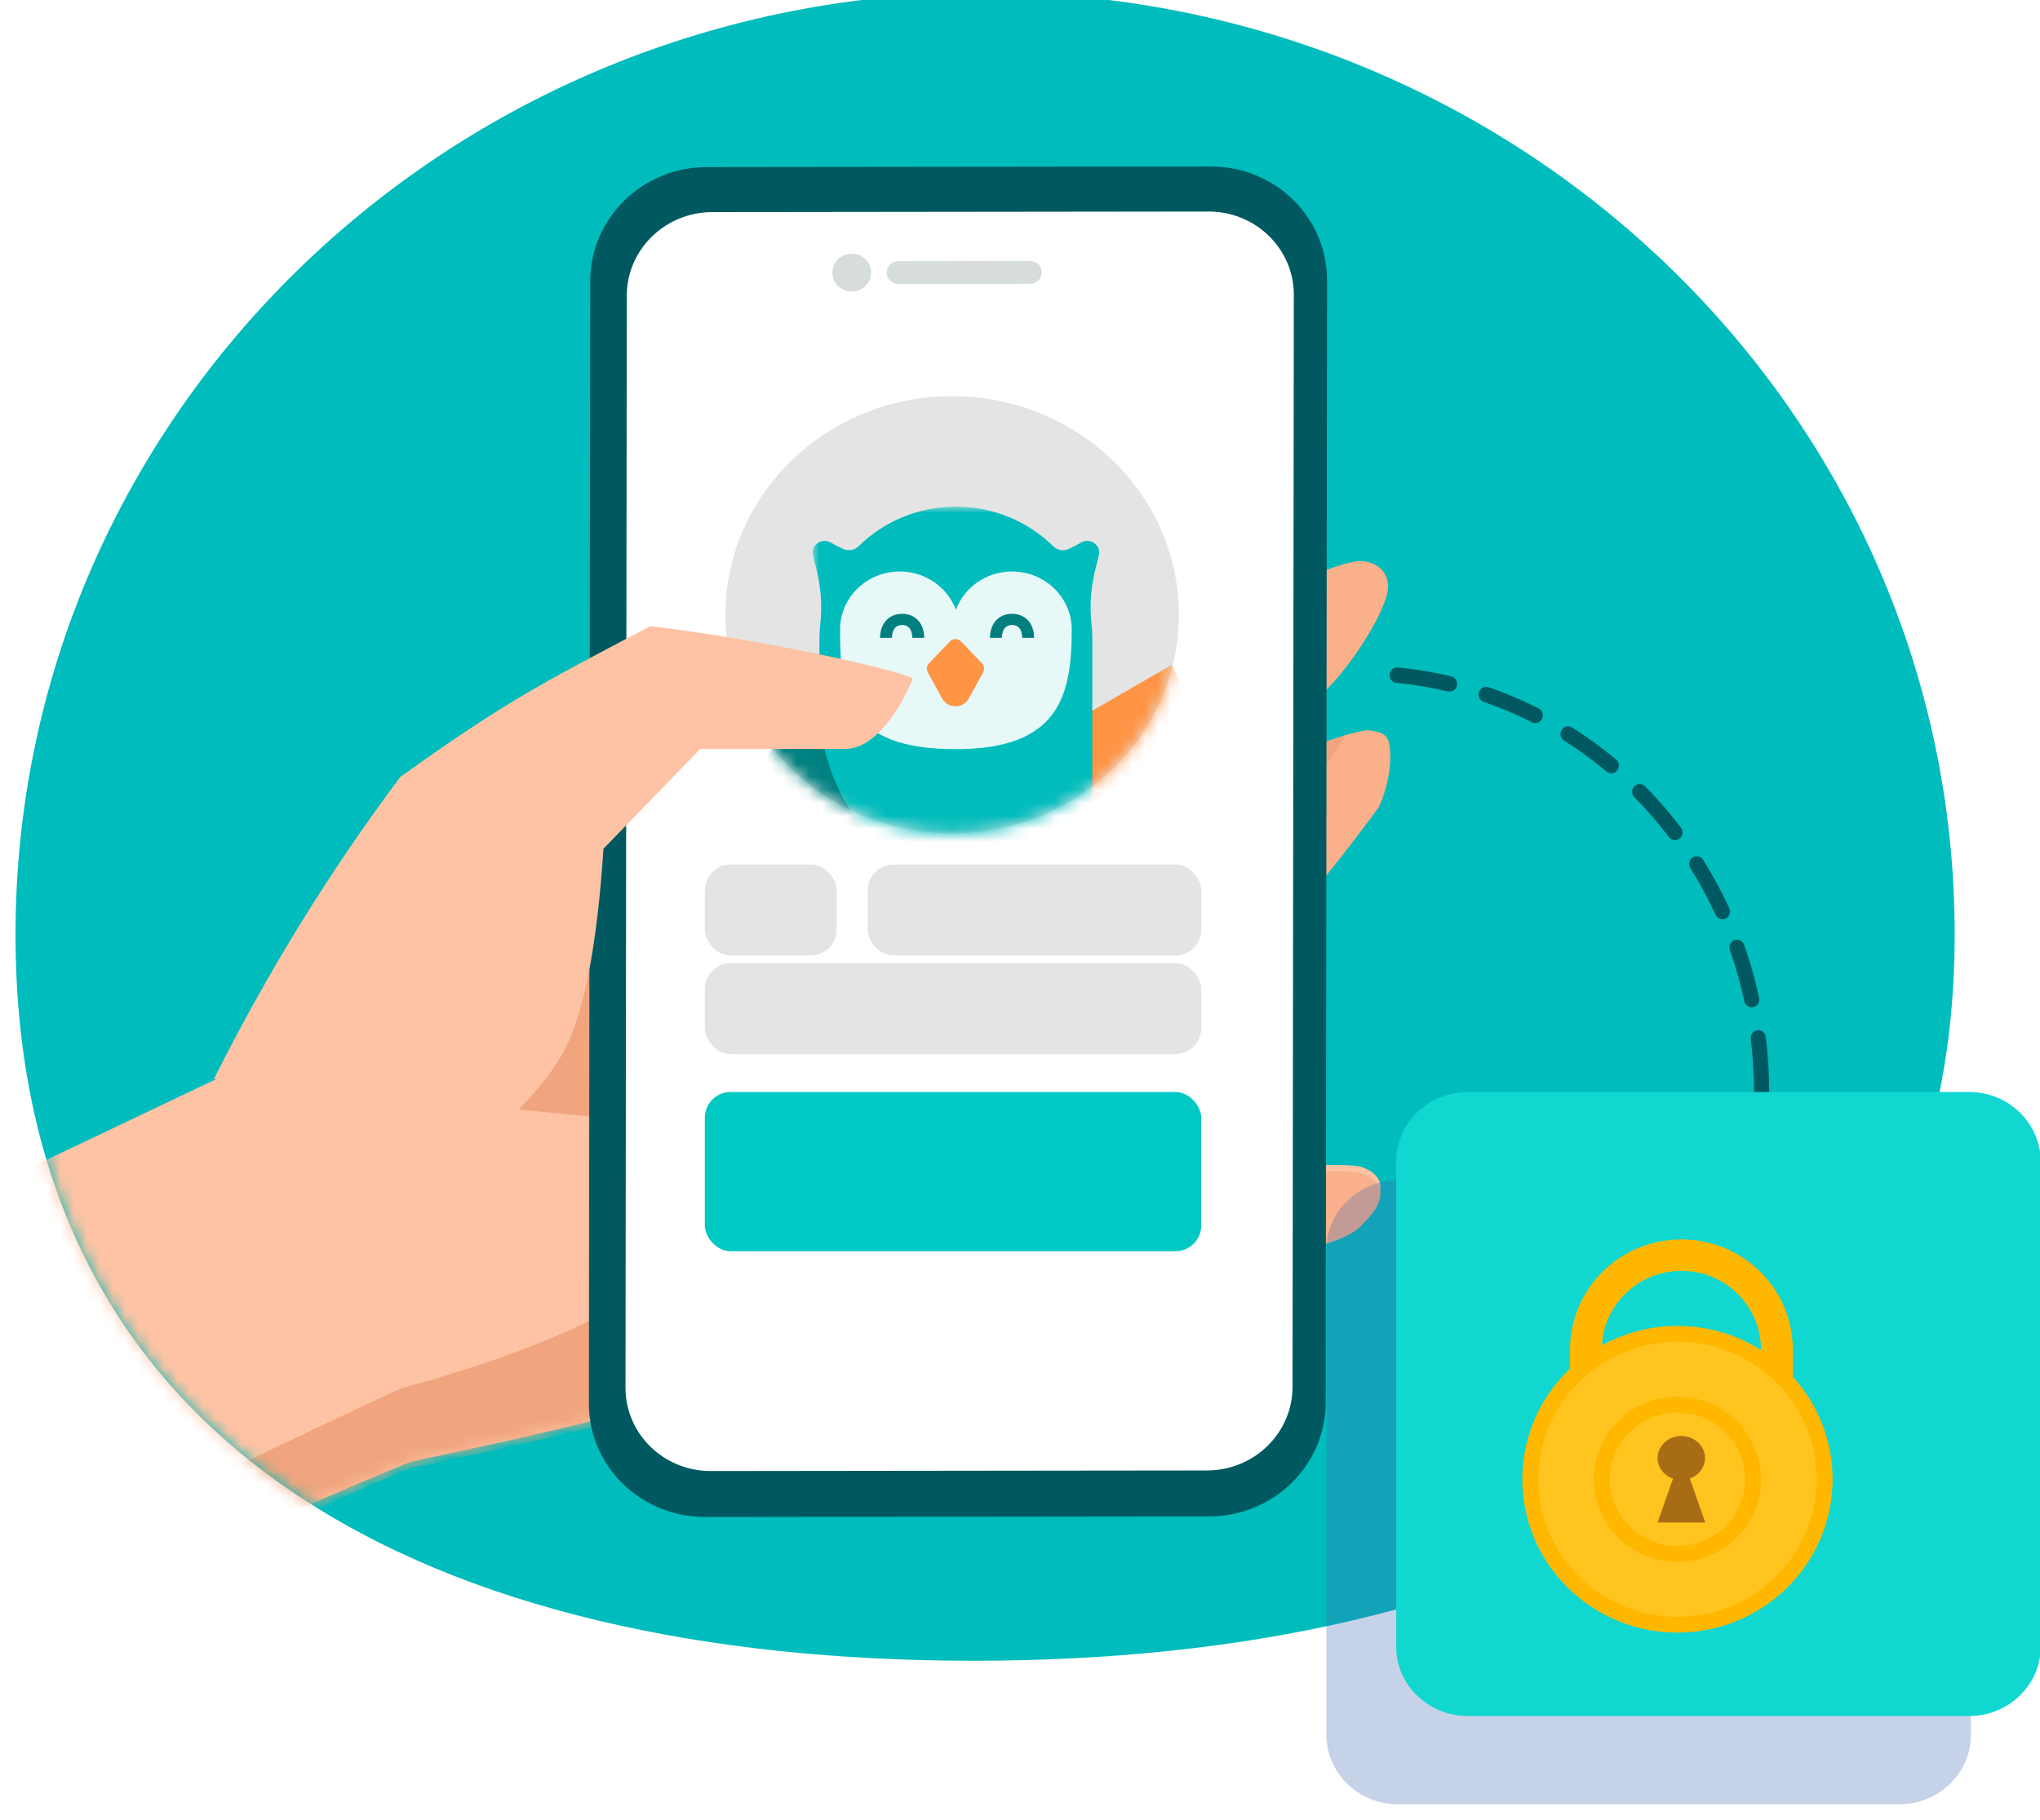 <svg xmlns="http://www.w3.org/2000/svg" xmlns:xlink="http://www.w3.org/1999/xlink" width="158" height="141" viewBox="0 0 158 141">
    <defs>
        <path id="iyfcm1tk8a" d="M74.18 129.25c41.474 0 76.01-15.956 76.01-56.265C150.19 32.677 116.57 0 75.095 0S0 32.677 0 72.985c0 40.309 32.706 56.265 74.18 56.265z"/>
        <path id="j3nxgdad6c" d="M12.898 53.016c3.259 0 36.51-16.93 52.572-23.33 17.142-3.662 22.395-4.847 35.974-11.949 22.588-3.21 35.503-4.26 37.726-6.955 2.555-2.487 1.031-3.59-.18-3.959-.806-.245-6.442-.145-16.908.302L50.27.103 0 24.03c3.448 9.329 6.099 16.393 7.953 21.192 2.781 7.199 3.938 7.793 4.945 7.793z"/>
        <path id="rv1km9meig" d="M0 0L24.89 0 24.89 31.439 0 31.439z"/>
        <ellipse id="4q3lxnph4e" cx="17.558" cy="16.929" rx="17.558" ry="16.929"/>
        <filter id="375jw4uwqi" width="158.1%" height="141.8%" x="-27%" y="-20.9%" filterUnits="objectBoundingBox">
            <feOffset dx="-3" dy="3" in="SourceAlpha" result="shadowOffsetOuter1"/>
            <feColorMatrix in="shadowOffsetOuter1" result="shadowMatrixOuter1" values="0 0 0 0 0 0 0 0 0 0 0 0 0 0 0 0 0 0 0.202 0"/>
            <feMerge>
                <feMergeNode in="shadowMatrixOuter1"/>
                <feMergeNode in="SourceGraphic"/>
            </feMerge>
        </filter>
    </defs>
    <g fill="none" fill-rule="evenodd">
        <g>
            <g>
                <path d="M10.247 130.373c13.343 4.17 24.034-6.624 34.744-6.624 23.414 0 13.343 23.81 45.318 33.868 4.964 1.561 40.622 10.032 70.104-2.751 39.145-16.973 71.029-45.826 76.173-52.606 12.992-17.125 44.348-67.806 9.064-67.806-25.68 0-7.301-9.076-27.946-11.039-20.645-1.962-24.415-9.964-47.898-20.2C154.85-3.305 96.573.213 58.586 20.962c-21.69 11.847-26.399 35.935-38.772 50.29-21.585 25.039-25.427 54.164-9.567 59.12z" transform="translate(-109 -151) translate(-97 45)"/>
                <g transform="translate(-109 -151) translate(-97 45) translate(207.202 105.412)">
                    <mask id="dqxwdk8pmb" fill="#fff">
                        <use xlink:href="#iyfcm1tk8a"/>
                    </mask>
                    <use fill="#00BCBC" xlink:href="#iyfcm1tk8a"/>
                    <g mask="url(#dqxwdk8pmb)">
                        <g>
                            <g>
                                <path fill="#F0A57E" d="M84.83 51.315l11.196 3.546-5.598 27.66c-17.198 1.108-25.796 1.108-25.796 0 0-1.107 3.028-9.69 9.084-25.75l11.113-5.456z" transform="translate(-34.844 9.575) translate(0 .506)"/>
                                <path fill="#FFDBC8" d="M95.829 41.354V43.2c1.044.435 2.576.514 3.916.589.894.05 2.311-.147 4.251-.59l-8.167-1.846z" transform="translate(-34.844 9.575) translate(0 .506)"/>
                                <g transform="translate(-34.844 9.575) translate(0 .506) translate(0 74.06)">
                                    <mask id="vervbv0i9d" fill="#fff">
                                        <use xlink:href="#j3nxgdad6c"/>
                                    </mask>
                                    <use fill="#FEC3A4" xlink:href="#j3nxgdad6c"/>
                                    <path fill="#F0A57E" d="M12.898 53.526s8.895-2.966 19.292-7.675c11.452-5.186 24.86-12.3 33.28-15.654 17.142-3.663 22.395-4.848 35.974-11.95 22.588-3.21 35.503-4.26 37.726-6.955 2.555-2.487 1.031-3.59-.18-3.959-.806-.245-6.442-.145-16.908.302-6.002-.201-14.846-1.066-26.532-2.595-4.982 6.252-9.639 13.207-30.918 18.99C40.79 35.148 36.29 38.165 10.96 48.33c-3.69 2.105 1.937 5.196 1.937 5.196z" mask="url(#vervbv0i9d)"/>
                                </g>
                                <path fill="#FAB08A" d="M124.549 89.146c8.382-1.209 13.323-2.222 14.621-3.794 2.555-2.487 1.031-3.591-.18-3.96-.688-.209-4.901-.166-12.638.129-1.32.05-3.275 5.403-1.803 7.625zM127.193 67.724c3.817-1.979 12.04-13.027 13.234-14.675.846-1.84.996-3.69.846-4.757-.15-1.066-.846-1.066-1.685-1.226-2.163.343-3.948 1.136-5.355 2.379-5.802 11.541-8.149 17.634-7.04 18.28z" transform="translate(-34.844 9.575) translate(0 .506)"/>
                                <path fill="#F0A57E" d="M127.193 67.724c1.82-.944 4.645-3.952 7.23-7.02-2.657-4.104 2.231-11.592 3.518-13.269-.96.285-3.56 1.147-7.802 2.587-3.073 11.156-4.055 17.057-2.946 17.702z" transform="translate(-34.844 9.575) translate(0 .506)"/>
                                <path fill="#FAB08A" d="M130.635 48.29c0 .554 4.526-2.868 6.564-5.243 1.934-2.253 3.95-5.682 3.95-7.069 0-1.387-1.124-2.007-2.205-2.007-.945 0-4.112 1.161-9.501 3.483-.462 7.224-.065 10.836 1.192 10.836z" transform="translate(-34.844 9.575) translate(0 .506)"/>
                                <path fill="#F0A57E" d="M130.635 48.29c0 .42 2.606-1.45 4.754-3.413-.407-4.324.16-9.098.16-9.886-.64.137-2.676.959-6.106 2.463-.247 3.767-.309 6.206-.186 7.318.323 2.942 1.378 3.577 1.378 3.518z" transform="translate(-34.844 9.575) translate(0 .506)"/>
                                <path fill="#FAB08A" d="M121.236 17.965c2.281-1.852 3.979-2.778 5.092-2.778 1.67 0 2.753.491 3.57 1.797.545.87.435 2.232-.332 4.085l-8.33-3.104z" transform="translate(-34.844 9.575) translate(0 .506)"/>
                                <path fill="#F0A57E" d="M121.236 17.965c.947-.737 1.627-1.241 2.039-1.512 1.862.663 4.99 1.808 6.864 2.806-.07.36-.262.963-.573 1.81l-8.33-3.104z" transform="translate(-34.844 9.575) translate(0 .506)"/>
                                <g>
                                    <g>
                                        <g>
                                            <g>
                                                <g transform="translate(-34.844 9.575) translate(0 .506) translate(72.696 .081) translate(.148) translate(.453) rotate(-3 74.27 -14.204)">
                                                    <path fill="#005960" d="M14.24.247l38.995 1.999c4.97.255 8.788 4.401 8.528 9.262l-4.653 86.83c-.261 4.86-4.501 8.594-9.471 8.34l-38.996-1.999c-4.97-.255-8.788-4.401-8.528-9.262L4.77 8.587c.26-4.86 4.5-8.594 9.47-8.34z"/>
                                                    <path fill="#FFF" d="M14.484 3.754L52.88 5.722c3.645.187 6.445 3.228 6.254 6.792l-4.528 84.484c-.19 3.564-3.3 6.302-6.945 6.116l-38.396-1.968c-3.644-.187-6.444-3.228-6.253-6.792L7.539 9.87c.191-3.564 3.3-6.302 6.945-6.116z"/>
                                                    <ellipse cx="25.032" cy="9.001" fill="#D7DDDC" rx="1.502" ry="1.469" transform="rotate(3 25.032 9.001)"/>
                                                    <path fill="#D7DDDC" d="M28.679 8.306l10.199.523c.497.025.878.44.852.926-.026.486-.45.86-.947.834l-10.199-.523c-.497-.026-.879-.44-.852-.926.026-.486.45-.86.947-.834z"/>
                                                </g>
                                            </g>
                                            <g>
                                                <g>
                                                    <g>
                                                        <g>
                                                            <g transform="translate(-34.844 9.575) translate(0 .506) translate(72.696 .081) translate(.148) translate(15.386 20.975) translate(1.202) translate(.397) translate(0 .145)">
                                                                <mask id="tovefq2izf" fill="#fff">
                                                                    <use xlink:href="#4q3lxnph4e"/>
                                                                </mask>
                                                                <use fill="#E4E4E4" xlink:href="#4q3lxnph4e"/>
                                                                <g mask="url(#tovefq2izf)">
                                                                    <g>
                                                                        <path fill="#008181" d="M45.442 26.23c-.35 11.566-10.017 20.835-21.89 20.835-11.872 0-21.538-9.27-21.889-20.835z" transform="translate(-8.406 8.557) rotate(45 23.553 36.648)"/>
                                                                        <g>
                                                                            <path fill="#FF9445" d="M31.446 16.556c-.151 5.163-4.497 9.302-9.836 9.302s-9.685-4.14-9.836-9.302z" transform="translate(-8.406 8.557) translate(15.16) rotate(-30 21.61 21.207)"/>
                                                                            <g>
                                                                                <g transform="translate(-8.406 8.557) translate(15.16)">
                                                                                    <mask id="0zpf7g2fxh" fill="#fff">
                                                                                        <use xlink:href="#rv1km9meig"/>
                                                                                    </mask>
                                                                                    <path fill="#00BCBC" d="M21.662 29.765V10.227c0-.377-.021-.75-.063-1.117-.172-1.515-.033-3.043.365-4.518.074-.275.142-.56.206-.855.164-.76-.672-1.349-1.365-.96-.311.176-.635.345-.958.496-.412.192-.9.107-1.22-.208C16.71 1.175 14.041 0 11.094 0S5.48 1.175 3.561 3.064c-.32.315-.808.4-1.22.208-.322-.15-.644-.32-.955-.494-.694-.39-1.53.2-1.365.959.064.293.131.576.204.849C.622 6.06.763 7.588.59 9.103c-.043.37-.064.744-.064 1.124v5.063c0 6.436 3.98 11.985 9.682 14.475h-7.58H24.89h-3.228z" mask="url(#0zpf7g2fxh)"/>
                                                                                </g>
                                                                                <path fill="#FFF" d="M15.442 5.023c-2 0-3.703 1.235-4.348 2.964-.644-1.729-2.347-2.964-4.347-2.964-2.554 0-4.625 2.013-4.625 4.497 0 5.119.508 9.269 8.972 9.269 7.995 0 8.972-4.15 8.972-9.269 0-2.484-2.07-4.497-4.624-4.497" opacity=".901" transform="translate(-8.406 8.557) translate(15.16)"/>
                                                                            </g>
                                                                        </g>
                                                                    </g>
                                                                </g>
                                                            </g>
                                                            <path fill="#FF9445" d="M18.848 23.563l1.113-2.027c.125-.227.088-.511-.089-.695l-1.64-1.706c-.225-.235-.607-.235-.833 0l-1.64 1.706c-.176.184-.213.468-.089.695l1.114 2.027c.442.806 1.621.806 2.064 0" transform="translate(-34.844 9.575) translate(0 .506) translate(72.696 .081) translate(.148) translate(15.386 20.975) translate(1.202) translate(.397)"/>
                                                        </g>
                                                        <g fill="#007F7E">
                                                            <path d="M11.931 1.862h-.924c0-.3-.077-.996-.786-.996-.71 0-.786.697-.786.996h-.924C8.51.748 9.198 0 10.22 0s1.71.748 1.71 1.862M3.42 1.862h-.924c0-.3-.076-.996-.786-.996-.709 0-.786.697-.786.996H0C0 .748.687 0 1.71 0s1.71.748 1.71 1.862" transform="translate(-34.844 9.575) translate(0 .506) translate(72.696 .081) translate(.148) translate(15.386 20.975) translate(1.202) translate(.397) translate(11.976 17.005)"/>
                                                        </g>
                                                    </g>
                                                </g>
                                                <g transform="translate(-34.844 9.575) translate(0 .506) translate(72.696 .081) translate(.148) translate(15.386 20.975) translate(0 36.425)">
                                                    <rect width="25.833" height="7.05" x="12.616" fill="#E4E4E4" rx="2"/>
                                                    <rect width="10.213" height="7.05" fill="#E4E4E4" rx="2"/>
                                                    <rect width="38.449" height="12.338" y="17.625" fill="#00C9C3" rx="2"/>
                                                    <rect width="38.449" height="7.05" y="7.638" fill="#E4E4E4" rx="2"/>
                                                </g>
                                            </g>
                                        </g>
                                    </g>
                                </g>
                            </g>
                            <path fill="#FEC3A4" d="M69.017 81.736c0-.648 5.887-4.885 8.25-9.202 1.577-2.878 2.614-8.134 3.113-15.768l7.496-7.73H99.12c2.077 0 4.008-2.607 5.069-5.111.047-.11.047 0 .135-.33.088-.329-10.192-2.847-20.304-4.077-8.31 4.368-11.247 5.86-19.37 11.682-5.435 7.251-10.247 15.05-14.438 23.397 12.537 5.192 18.805 7.572 18.805 7.14z" transform="translate(-34.844 9.575)"/>
                        </g>
                    </g>
                    <path fill="#005960" fill-rule="nonzero" d="M137.274 54.344c.332 0 .6.263.6.587 0 .325-.268.588-.6.588-1.387 0-2.763.085-4.121.253-.33.041-.63-.187-.672-.509-.042-.322.191-.616.52-.656 1.41-.175 2.835-.263 4.273-.263zm-7.298.776c.323-.07.644.13.716.447.072.317-.133.63-.457.7-1.348.293-2.672.668-3.964 1.125-.312.11-.656-.048-.769-.353-.112-.306.05-.642.361-.753 1.34-.473 2.714-.863 4.113-1.166zm-6.949 2.316c.3-.138.658-.012.8.282.14.294.011.644-.289.782-1.248.573-2.455 1.224-3.614 1.948-.28.175-.651.095-.83-.178-.179-.274-.097-.637.183-.812 1.203-.751 2.455-1.427 3.75-2.022zm-6.243 3.742c.262-.199.64-.153.843.104.204.256.157.625-.105.824-1.09.827-2.121 1.722-3.09 2.678-.233.231-.613.233-.849.005-.235-.229-.237-.6-.004-.831 1.005-.993 2.075-1.921 3.205-2.78zm-5.272 5.024c.21-.251.588-.288.845-.083.257.206.294.576.084.827-.873 1.043-1.675 2.14-2.4 3.283-.174.276-.544.361-.826.19-.282-.17-.37-.532-.195-.808.752-1.188 1.585-2.327 2.492-3.41zm-3.963 5.996c.148-.29.508-.41.805-.265.298.144.419.496.272.787-.612 1.206-1.14 2.45-1.581 3.726-.106.307-.447.472-.761.368-.315-.104-.483-.437-.377-.744.458-1.326 1.007-2.619 1.642-3.872zm-2.486 6.769c.075-.316.398-.513.722-.44.323.074.524.39.448.706-.31 1.307-.533 2.636-.662 3.981-.032.324-.325.56-.655.53-.33-.03-.573-.317-.542-.64.135-1.398.366-2.78.69-4.137z" mask="url(#dqxwdk8pmb)" transform="rotate(90 121.123 69.045)"/>
                    <g>
                        <path fill="#4267B2" fill-opacity=".3" d="M0 12.216v37.603c0 2.951 2.493 5.362 5.554 5.362h38.825c3.047 0 5.537-2.41 5.537-5.362V12.216c0-2.965-2.49-5.38-5.537-5.38H5.554C2.493 6.837 0 9.252 0 12.217zm33.289 10.741c0 4.563-3.616 8.052-8.331 8.052-4.712 0-8.314-3.489-8.314-8.052 0-4.567 3.602-8.069 8.314-8.069 4.715 0 8.33 3.502 8.33 8.069zM8.314 44.44c0-5.363 11.107-8.328 16.644-8.328 5.554 0 16.644 2.965 16.644 8.328v2.69H8.314v-2.69z" transform="translate(101.529 85.188)"/>
                        <path fill="#11D7D1" d="M5.407 5.38v37.602c0 2.952 2.493 5.362 5.554 5.362h38.825c3.047 0 5.537-2.41 5.537-5.362V5.38c0-2.965-2.49-5.379-5.537-5.379H10.961C7.9 0 5.407 2.414 5.407 5.38z" transform="translate(101.529 85.188)"/>
                        <g filter="url(#375jw4uwqi)" transform="translate(101.529 85.188) translate(18.174 8.42)">
                            <path fill="#FFB700" fill-rule="nonzero" d="M12.323 2.437c-3.403 0-6.161 2.727-6.161 6.092v7.92c0 3.364 2.758 6.092 6.161 6.092 3.403 0 6.162-2.728 6.162-6.092v-7.92c0-3.365-2.759-6.092-6.162-6.092zm0-2.437c4.764 0 8.627 3.819 8.627 8.529v7.92c0 4.71-3.863 8.529-8.627 8.529-4.764 0-8.626-3.819-8.626-8.53V8.53C3.697 3.819 7.559 0 12.323 0z"/>
                            <g transform="translate(0 6.701)">
                                <ellipse cx="12.015" cy="11.88" fill="#FFC41E" rx="11.399" ry="11.27"/>
                                <path fill="#FFB700" fill-rule="nonzero" d="M12.015 23.76C5.38 23.76 0 18.44 0 11.88 0 5.319 5.38 0 12.015 0 18.651 0 24.03 5.319 24.03 11.88c0 6.56-5.379 11.88-12.015 11.88zm0-1.22c5.955 0 10.783-4.772 10.783-10.66S17.97 1.218 12.015 1.218C6.06 1.218 1.232 5.992 1.232 11.88c0 5.888 4.828 10.66 10.783 10.66z"/>
                                <path fill="#FFB700" fill-rule="nonzero" d="M12.015 18.276c-3.573 0-6.47-2.864-6.47-6.396 0-3.533 2.897-6.397 6.47-6.397s6.47 2.864 6.47 6.397c0 3.532-2.897 6.396-6.47 6.396zm0-1.218c2.893 0 5.238-2.318 5.238-5.178S14.908 6.7 12.015 6.7c-2.892 0-5.237 2.319-5.237 5.179 0 2.86 2.345 5.178 5.237 5.178z"/>
                                <path fill="#A96C16" fill-rule="nonzero" d="M12.312 8.529c1.015 0 1.838.764 1.838 1.706 0 .726-.49 1.346-1.178 1.592l1.2 3.403h-3.697l1.198-3.396c-.7-.24-1.198-.866-1.198-1.6 0-.941.822-1.705 1.837-1.705z"/>
                            </g>
                        </g>
                    </g>
                </g>
            </g>
        </g>
    </g>
</svg>
